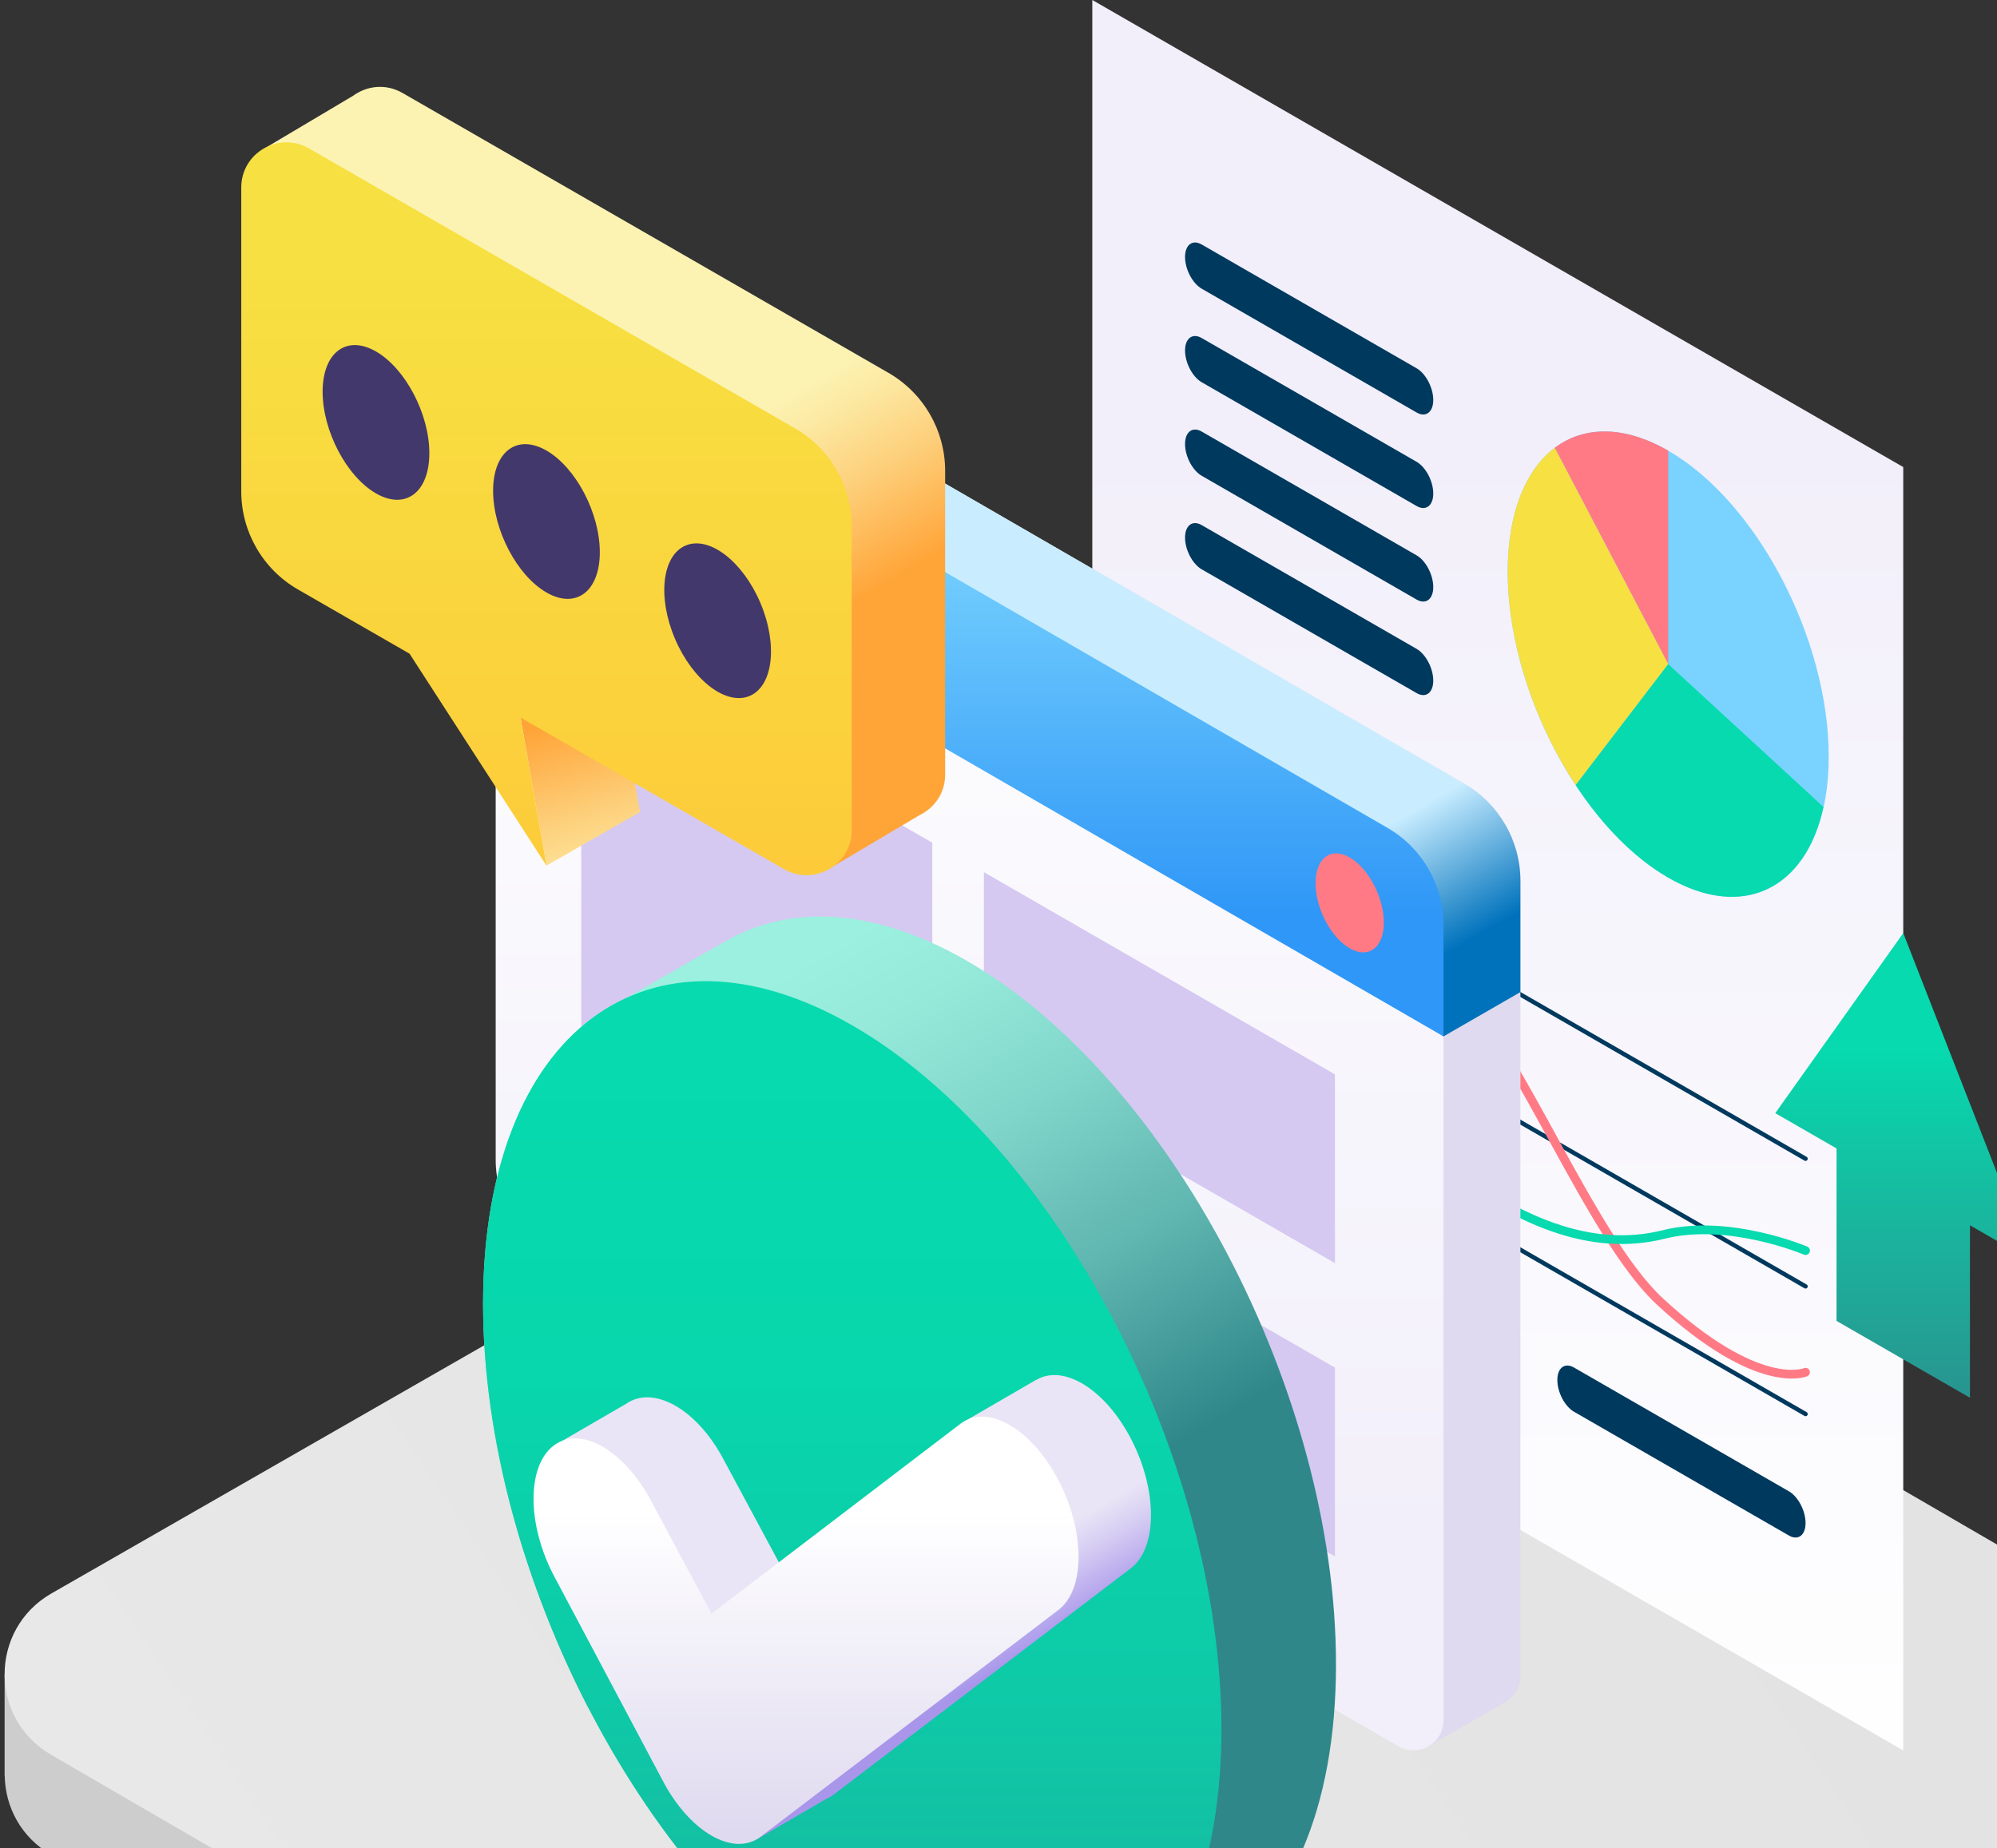<svg width="229" height="212" viewBox="0 0 229 212" fill="none" xmlns="http://www.w3.org/2000/svg">
<rect x="0" y="0" width="229" height="212" fill="#333333" stroke="none"/>
<path d="M250.529 195.805V207.266C250.529 210.866 248.744 214.465 245.174 216.522L143.788 274.664C134.104 280.243 122.173 280.243 112.488 274.664L5.885 212.744C2.377 210.724 0.601 207.213 0.54 203.677L0.529 203.673V192.055L250.529 195.805Z" fill="url(#paint0_linear_39_2613)"/>
<path d="M245.174 205.061L143.788 263.203C134.104 268.782 122.173 268.782 112.488 263.203L5.885 201.283C-1.256 197.171 -1.256 186.885 5.885 182.772L107.271 124.63C116.954 119.051 128.886 119.051 138.571 124.63L245.174 186.55C252.314 190.664 252.314 200.946 245.174 205.061Z" fill="url(#paint1_linear_39_2613)"/>
<path d="M218.249 53.572L125.258 0V147.201L218.249 200.771V53.572Z" fill="url(#paint2_linear_39_2613)"/>
<path d="M172.891 65.572C172.891 52.048 181.132 45.832 191.297 51.689C201.462 57.544 209.703 73.254 209.703 86.779C209.703 100.303 201.463 106.519 191.297 100.662C181.132 94.807 172.891 79.097 172.891 65.572Z" fill="#79D3FE"/>
<path d="M178.283 51.364C181.614 48.852 186.215 48.762 191.297 51.69V76.177L178.283 51.364Z" fill="#FF7A85"/>
<path d="M180.686 90.047C175.976 82.898 172.893 73.832 172.893 65.572C172.893 58.81 174.952 53.875 178.283 51.363L191.297 76.175L180.686 90.047Z" fill="#F7E041"/>
<path d="M209.1 92.555C207.053 101.93 199.87 105.599 191.299 100.662C187.343 98.382 183.688 94.601 180.688 90.047L191.299 76.175L209.1 92.555Z" fill="#06DAAE"/>
<path d="M137.797 28.041L162.448 42.243C163.501 42.848 164.355 44.477 164.355 45.877C164.355 47.277 163.501 47.921 162.448 47.314L137.797 33.112C136.744 32.505 135.891 30.878 135.891 29.478C135.891 28.078 136.744 27.434 137.797 28.041Z" fill="#00395E"/>
<path d="M137.797 38.769L162.448 52.97C163.501 53.575 164.355 55.204 164.355 56.604C164.355 58.005 163.501 58.649 162.448 58.041L137.797 43.84C136.744 43.233 135.891 41.606 135.891 40.206C135.891 38.807 136.744 38.163 137.797 38.769Z" fill="#00395E"/>
<path d="M137.797 49.497L162.448 63.699C163.501 64.306 164.355 65.933 164.355 67.333C164.355 68.733 163.501 69.377 162.448 68.77L137.797 54.569C136.744 53.961 135.891 52.335 135.891 50.934C135.891 49.534 136.744 48.892 137.797 49.497Z" fill="#00395E"/>
<path d="M137.797 60.227L162.448 74.426C163.501 75.034 164.355 76.66 164.355 78.061C164.355 79.461 163.501 80.105 162.448 79.498L137.797 65.298C136.744 64.691 135.891 63.064 135.891 61.664C135.891 60.264 136.744 59.62 137.797 60.227Z" fill="#00395E"/>
<path d="M180.491 156.853L205.141 171.052C206.194 171.66 207.048 173.286 207.048 174.687C207.048 176.087 206.194 176.731 205.141 176.124L180.491 161.922C179.438 161.315 178.584 159.688 178.584 158.288C178.584 156.889 179.438 156.245 180.491 156.853Z" fill="#00395E"/>
<path d="M207.046 132.904L136.461 92.24" stroke="#00395E" stroke-width="0.5" stroke-miterlimit="10" stroke-linecap="round"/>
<path d="M207.046 147.545L136.461 106.882" stroke="#00395E" stroke-width="0.5" stroke-miterlimit="10" stroke-linecap="round"/>
<path d="M207.046 162.186L136.461 121.522" stroke="#00395E" stroke-width="0.5" stroke-miterlimit="10" stroke-linecap="round"/>
<path d="M207.046 157.39C207.046 157.39 201.667 159.749 190.348 149.284C182.378 141.919 173.839 119.578 167.768 114.818C161.696 110.058 156.357 127.272 148.888 122.622C139.718 116.914 136.459 101.831 136.459 101.831" stroke="#FF7A85" stroke-miterlimit="10" stroke-linecap="round"/>
<path d="M207.046 143.442C207.046 143.442 198.27 139.714 190.802 141.587C182.525 143.661 173.887 140.244 164.353 132.668C154.819 125.093 136.461 95.017 136.461 95.017" stroke="#06DAAE" stroke-miterlimit="10" stroke-linecap="round"/>
<path d="M167.899 89.885L70.828 33.745C69.692 33.09 68.418 33.169 67.416 33.73L67.415 33.727L67.387 33.743L67.38 33.749L58.635 38.765L65.661 49.584V127.956C65.661 132.553 68.119 136.802 72.11 139.1L154.868 186.964L163.597 200.405L172.526 195.292L172.52 195.284C173.577 194.72 174.348 193.63 174.348 192.263V101.027C174.348 96.432 171.89 92.184 167.899 89.885Z" fill="#DFDAEF"/>
<path d="M62.009 38.798L159.08 94.938C163.07 97.236 165.529 101.485 165.529 106.083V197.319C165.529 199.965 162.657 201.619 160.361 200.296L63.291 144.156C59.3 141.858 56.842 137.609 56.842 133.011V41.775C56.84 39.129 59.711 37.475 62.009 38.798Z" fill="url(#paint3_linear_39_2613)"/>
<path d="M106.908 96.657V153.224L66.652 130.034V73.467L106.908 96.657Z" fill="#D5C9F1"/>
<path d="M153.081 123.226V144.876L112.824 121.685V100.035L153.081 123.226Z" fill="#D5C9F1"/>
<path d="M153.081 156.864V178.514L112.824 155.322V133.672L153.081 156.864Z" fill="#D5C9F1"/>
<path d="M174.348 101.029C174.348 96.43 171.89 92.184 167.899 89.883L70.828 33.743C69.692 33.088 68.418 33.167 67.416 33.728L67.415 33.725L67.387 33.741C67.385 33.743 67.381 33.745 67.38 33.747L58.635 38.763L165.529 118.872L174.348 113.791V101.029Z" fill="url(#paint4_linear_39_2613)"/>
<path d="M62.009 38.798L159.08 94.938C163.07 97.236 165.529 101.485 165.529 106.083V118.874L56.842 56.041V41.777C56.84 39.129 59.711 37.475 62.009 38.798Z" fill="url(#paint5_linear_39_2613)"/>
<path d="M158.688 105.815C158.688 108.693 156.934 110.014 154.773 108.768C152.609 107.523 150.857 104.181 150.857 101.303C150.857 98.425 152.611 97.104 154.773 98.35C156.934 99.596 158.688 102.939 158.688 105.815Z" fill="#FF7A85"/>
<path d="M203.572 127.676L218.25 107.025L232.927 144.587L225.899 140.539V160.319L210.6 151.505V131.725L203.572 127.676Z" fill="url(#paint6_linear_39_2613)"/>
<path d="M55.395 149.542C55.395 133.497 60.438 121.924 68.53 116.327L68.532 116.325C69.546 115.624 70.61 115.019 71.717 114.507L83.055 108.036C90.494 103.691 100.22 104.065 110.866 110.198C134.247 123.667 153.201 159.802 153.201 190.909C153.201 207.609 147.735 219.461 139.057 224.775C138.605 225.051 126.008 232.133 126.008 232.133C118.511 236.77 108.601 236.513 97.734 230.251C93.478 227.8 89.371 224.593 85.494 220.806L67.409 195.753C59.974 181.329 55.395 164.829 55.395 149.542Z" fill="url(#paint7_linear_39_2613)"/>
<path d="M140.063 198.319C140.063 229.425 121.11 243.723 97.728 230.253C74.346 216.784 55.393 180.649 55.393 149.542C55.393 118.436 74.346 104.139 97.728 117.608C121.11 131.077 140.063 167.214 140.063 198.319Z" fill="url(#paint8_linear_39_2613)"/>
<path d="M71.802 161.015C74.899 158.832 79.917 161.57 83.013 167.473L89.336 179.239L111.005 162.798L118.826 158.26L118.827 158.277C121.942 156.424 126.687 159.301 129.662 164.973C132.758 170.876 132.758 177.553 129.662 179.888L95.501 205.905C95.212 206.124 94.902 206.28 94.583 206.409L94.59 206.422L86.734 210.989L64.494 165.249C64.49 165.247 71.778 161.031 71.802 161.015Z" fill="url(#paint9_linear_39_2613)"/>
<path d="M81.593 210.544C83.621 211.712 85.65 211.852 87.199 210.683L121.359 184.667C124.456 182.332 124.456 175.654 121.359 169.751C118.263 163.848 113.243 160.958 110.149 163.293L81.595 185.081L74.714 172.254C71.618 166.351 66.598 163.46 63.504 165.795C60.408 168.13 60.408 174.808 63.504 180.711L75.99 204.225C77.534 207.176 79.562 209.375 81.593 210.544Z" fill="url(#paint10_linear_39_2613)"/>
<path d="M101.876 42.762L46.159 10.664C44.241 9.56 42.06 9.837 40.496 10.982L30.678 16.817L94.737 99.853L105.429 93.505C107.126 92.694 108.383 90.992 108.383 88.846V54.008C108.383 49.367 105.903 45.08 101.876 42.762Z" fill="url(#paint11_linear_39_2613)"/>
<path d="M73.384 93.139L62.664 99.287L59.295 80.065L72.811 89.862L73.384 93.139Z" fill="url(#paint12_linear_39_2613)"/>
<path d="M91.155 49.123L35.439 17.025C31.983 15.034 27.666 17.522 27.666 21.504V56.369C27.666 61.01 30.148 65.299 34.178 67.618L47.029 75.015L46.968 74.985L62.666 99.287L59.689 82.301L89.892 99.686C93.348 101.675 97.665 99.186 97.665 95.208V60.37C97.663 55.731 95.181 51.443 91.155 49.123Z" fill="url(#paint13_linear_39_2613)"/>
<path d="M85.971 79.821C88.671 78.674 89.214 73.884 87.182 69.121C85.151 64.358 81.316 61.427 78.615 62.574C75.915 63.72 75.373 68.51 77.404 73.273C79.436 78.036 83.271 80.967 85.971 79.821Z" fill="#43386B"/>
<path d="M56.545 56.292C56.545 51.797 59.283 49.73 62.664 51.677C66.042 53.624 68.782 58.846 68.782 63.341C68.782 67.837 66.044 69.903 62.664 67.956C59.283 66.009 56.545 60.787 56.545 56.292Z" fill="#43386B"/>
<path d="M36.996 44.928C36.996 40.432 39.735 38.366 43.115 40.313C46.493 42.26 49.234 47.482 49.234 51.977C49.234 56.472 46.495 58.539 43.115 56.592C39.735 54.645 36.996 49.423 36.996 44.928Z" fill="#43386B"/>
<defs>
<linearGradient id="paint0_linear_39_2613" x1="144.274" y1="235.453" x2="116.132" y2="235.453" gradientUnits="userSpaceOnUse">
<stop stop-color="#C9C9C9"/>
<stop offset="0.436" stop-color="#E3E3E3"/>
<stop offset="1" stop-color="#CDCDCD"/>
</linearGradient>
<linearGradient id="paint1_linear_39_2613" x1="194.236" y1="147.783" x2="37.677" y2="253.372" gradientUnits="userSpaceOnUse">
<stop stop-color="#E3E3E3"/>
<stop offset="1" stop-color="#E8E8E8"/>
</linearGradient>
<linearGradient id="paint2_linear_39_2613" x1="171.754" y1="50.844" x2="171.754" y2="206.285" gradientUnits="userSpaceOnUse">
<stop stop-color="#F2EFFA"/>
<stop offset="1" stop-color="white"/>
</linearGradient>
<linearGradient id="paint3_linear_39_2613" x1="111.184" y1="176.574" x2="111.184" y2="49.992" gradientUnits="userSpaceOnUse">
<stop stop-color="#F2EFFA"/>
<stop offset="1" stop-color="white"/>
</linearGradient>
<linearGradient id="paint4_linear_39_2613" x1="146.724" y1="120.422" x2="138.661" y2="106.426" gradientUnits="userSpaceOnUse">
<stop stop-color="#0072BC"/>
<stop offset="1" stop-color="#C9EDFF"/>
</linearGradient>
<linearGradient id="paint5_linear_39_2613" x1="111.184" y1="104.757" x2="111.184" y2="60.312" gradientUnits="userSpaceOnUse">
<stop stop-color="#2F97F7"/>
<stop offset="1" stop-color="#79D3FE"/>
</linearGradient>
<linearGradient id="paint6_linear_39_2613" x1="218.25" y1="173.279" x2="218.25" y2="120.314" gradientUnits="userSpaceOnUse">
<stop offset="0.032" stop-color="#2F878A"/>
<stop offset="0.263" stop-color="#289690"/>
<stop offset="0.704" stop-color="#15BDA1"/>
<stop offset="1" stop-color="#06DAAE"/>
</linearGradient>
<linearGradient id="paint7_linear_39_2613" x1="111.193" y1="182.008" x2="75.451" y2="119.964" gradientUnits="userSpaceOnUse">
<stop offset="0.032" stop-color="#2F878A"/>
<stop offset="0.065" stop-color="#348C8E"/>
<stop offset="0.361" stop-color="#61B7B1"/>
<stop offset="0.626" stop-color="#80D6CA"/>
<stop offset="0.848" stop-color="#94E9D9"/>
<stop offset="1" stop-color="#9BF0DF"/>
</linearGradient>
<linearGradient id="paint8_linear_39_2613" x1="97.729" y1="284.976" x2="97.729" y2="121.757" gradientUnits="userSpaceOnUse">
<stop stop-color="#2F878A"/>
<stop offset="0.127" stop-color="#259B93"/>
<stop offset="0.342" stop-color="#18B69F"/>
<stop offset="0.559" stop-color="#0ECAA7"/>
<stop offset="0.778" stop-color="#08D6AC"/>
<stop offset="1" stop-color="#06DAAE"/>
</linearGradient>
<linearGradient id="paint9_linear_39_2613" x1="111.527" y1="193.671" x2="106.081" y2="184.294" gradientUnits="userSpaceOnUse">
<stop offset="0.032" stop-color="#A996EB"/>
<stop offset="0.682" stop-color="#D7CFF3"/>
<stop offset="1" stop-color="#E9E5F6"/>
</linearGradient>
<linearGradient id="paint10_linear_39_2613" x1="92.429" y1="210.281" x2="92.429" y2="173.345" gradientUnits="userSpaceOnUse">
<stop stop-color="#DFDAEF"/>
<stop offset="1" stop-color="white"/>
</linearGradient>
<linearGradient id="paint11_linear_39_2613" x1="91.972" y1="72.458" x2="79.65" y2="51.069" gradientUnits="userSpaceOnUse">
<stop stop-color="#FFA538"/>
<stop offset="0.046" stop-color="#FFA93F"/>
<stop offset="0.497" stop-color="#FDD17D"/>
<stop offset="0.828" stop-color="#FCEAA4"/>
<stop offset="1" stop-color="#FCF3B3"/>
</linearGradient>
<linearGradient id="paint12_linear_39_2613" x1="64.216" y1="82.864" x2="70.763" y2="104.734" gradientUnits="userSpaceOnUse">
<stop stop-color="#FFA538"/>
<stop offset="0.046" stop-color="#FFA93F"/>
<stop offset="0.497" stop-color="#FDD17D"/>
<stop offset="0.828" stop-color="#FCEAA4"/>
<stop offset="1" stop-color="#FCF3B3"/>
</linearGradient>
<linearGradient id="paint13_linear_39_2613" x1="62.664" y1="116.827" x2="62.664" y2="30.253" gradientUnits="userSpaceOnUse">
<stop stop-color="#FFC538"/>
<stop offset="0.394" stop-color="#FBD13C"/>
<stop offset="1" stop-color="#F7E041"/>
</linearGradient>
</defs>
</svg>
